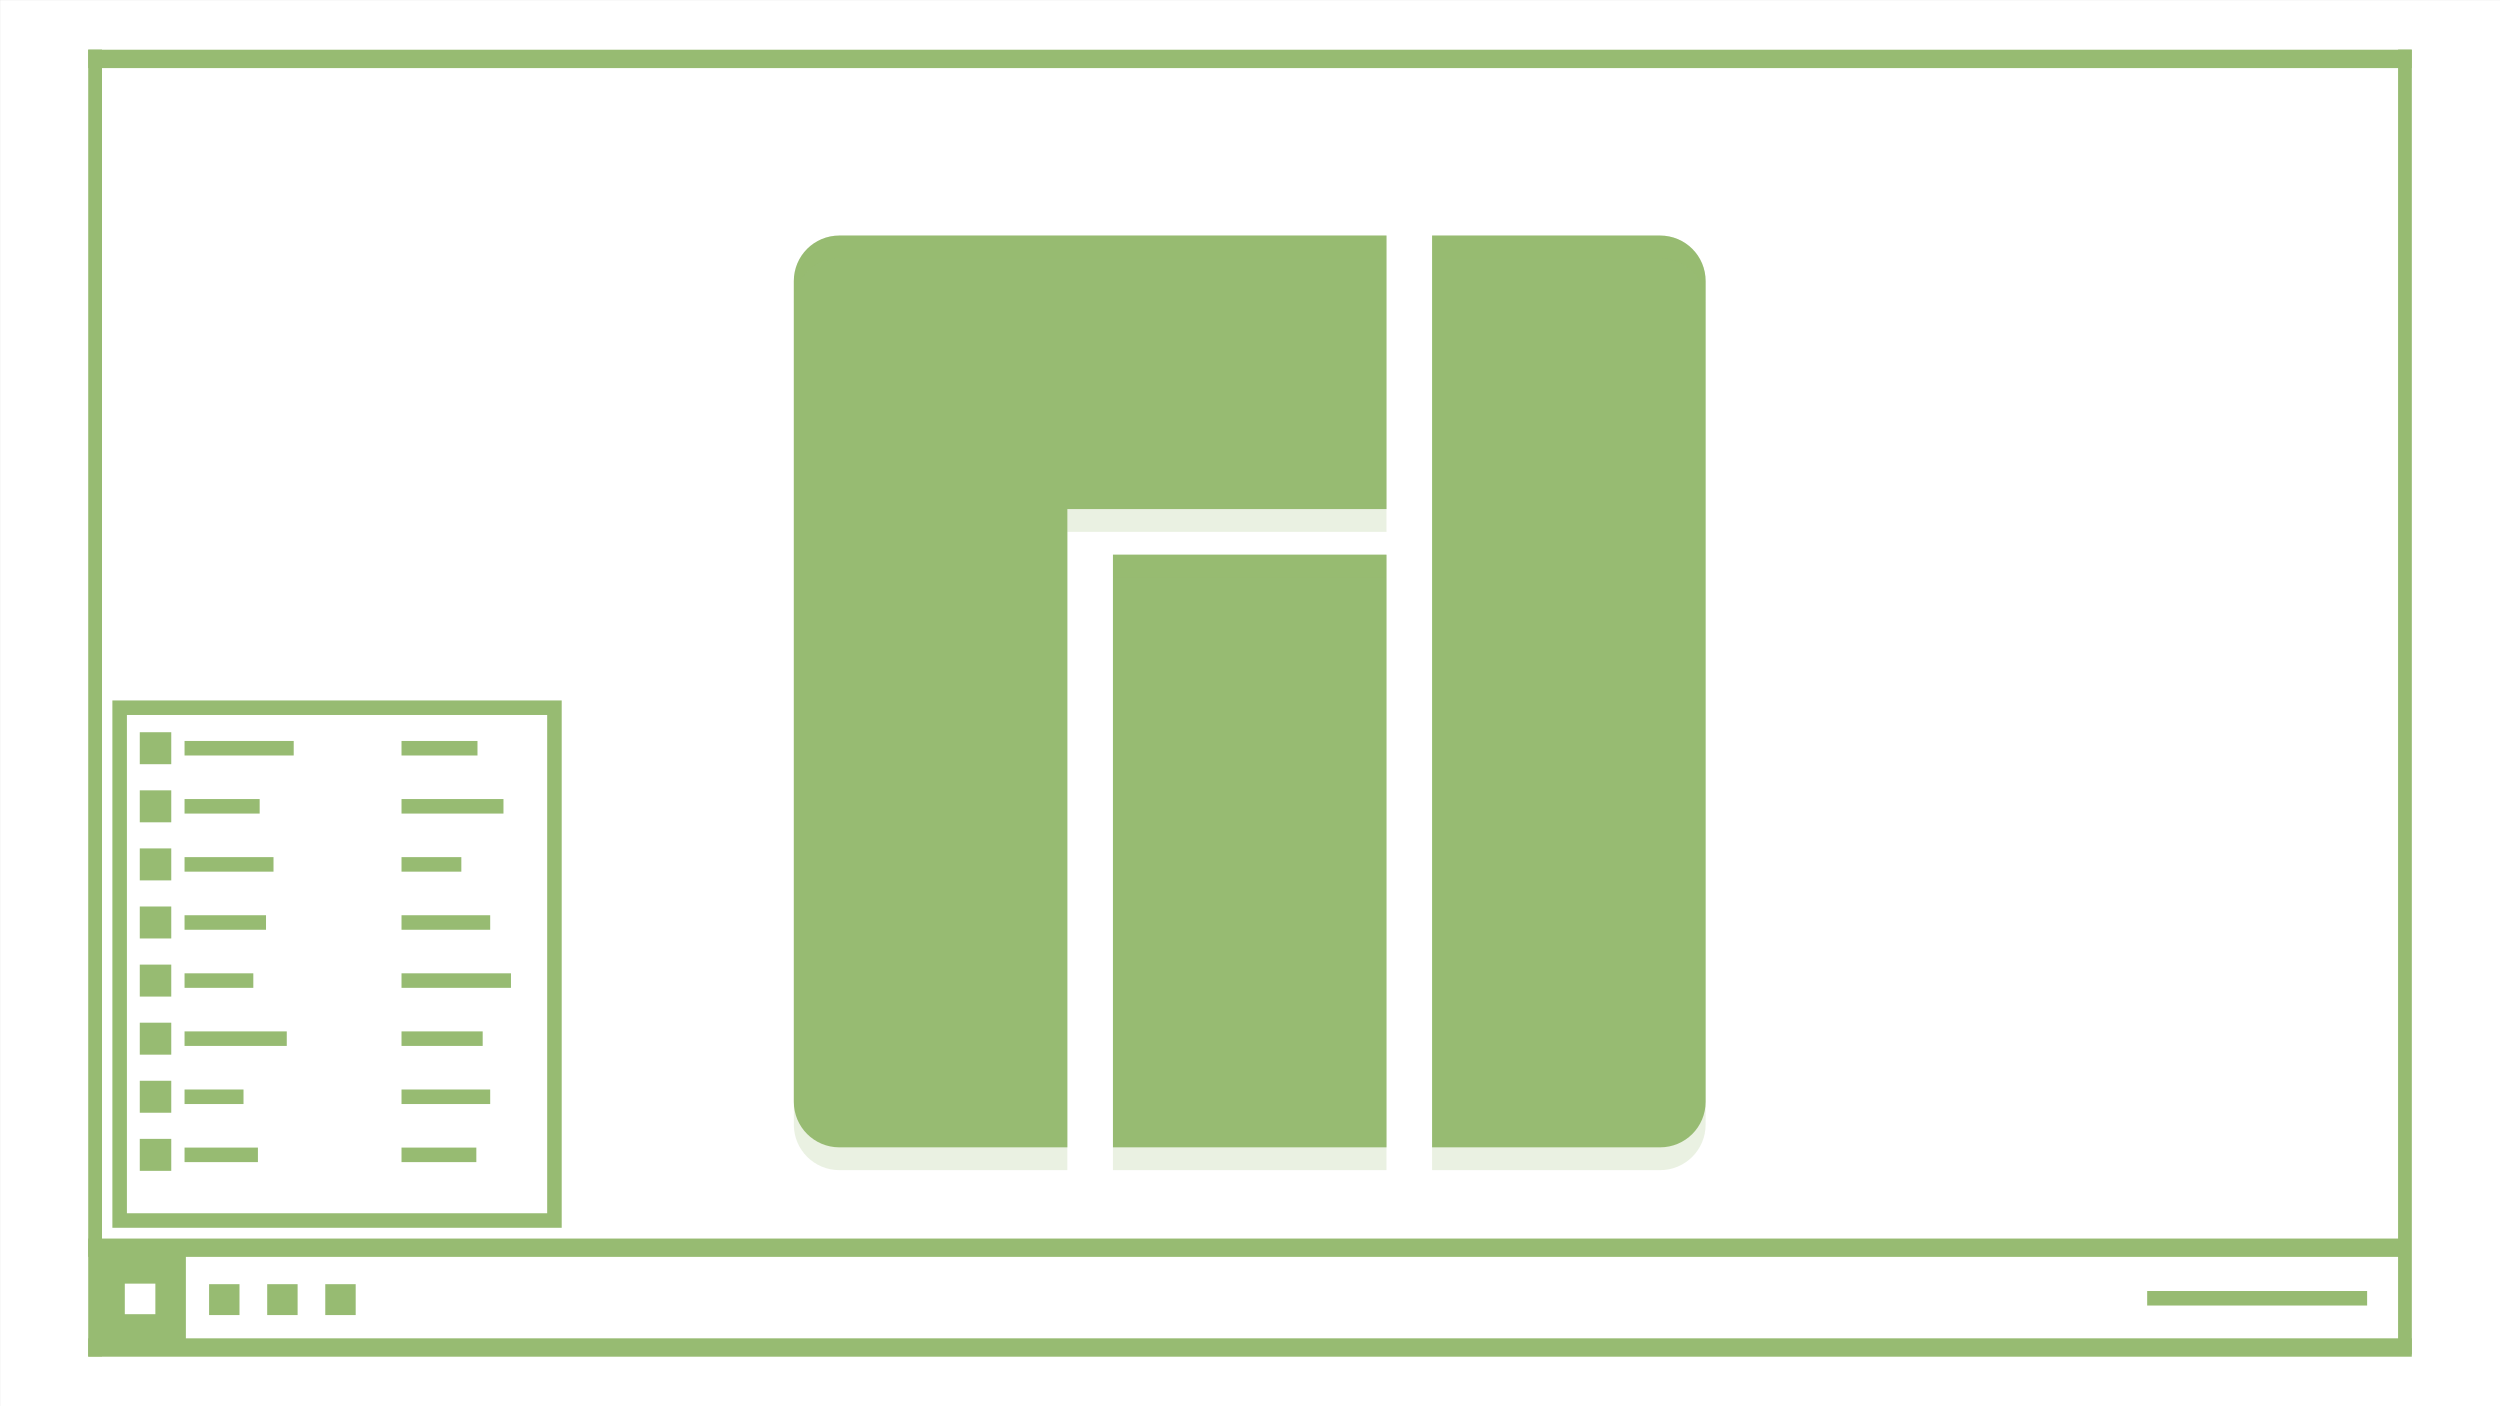 <?xml version="1.0" encoding="UTF-8" standalone="no"?>
<svg
   width="320"
   height="180"
   viewBox="0 0 84.667 47.625"
   version="1.1"
   id="svg8"
   sodipodi:docname="manjaro-symbolic.svg"
   inkscape:version="1.1 (c4e8f9ed74, 2021-05-24)"
   xmlns:inkscape="http://www.inkscape.org/namespaces/inkscape"
   xmlns:sodipodi="http://sodipodi.sourceforge.net/DTD/sodipodi-0.dtd"
   xmlns="http://www.w3.org/2000/svg"
   xmlns:svg="http://www.w3.org/2000/svg"
   xmlns:rdf="http://www.w3.org/1999/02/22-rdf-syntax-ns#"
   xmlns:cc="http://creativecommons.org/ns#"
   xmlns:dc="http://purl.org/dc/elements/1.1/">
  <rect x="0" y="0" width="84.667" height="47.625" fill="#333333" stroke="none"/>
  <sodipodi:namedview
     id="namedview42"
     pagecolor="#ffffff"
     bordercolor="#666666"
     borderopacity="1.0"
     inkscape:pageshadow="2"
     inkscape:pageopacity="0.0"
     inkscape:pagecheckerboard="0"
     showgrid="false"
     inkscape:zoom="2.8284271"
     inkscape:cx="180.48901"
     inkscape:cy="69.296465"
     inkscape:window-width="1920"
     inkscape:window-height="1006"
     inkscape:window-x="1366"
     inkscape:window-y="26"
     inkscape:window-maximized="1"
     inkscape:current-layer="svg8"
     width="320px" />
  <defs
     id="defs2" />
  <rect
     style="fill:#ffffff;fill-opacity:1;stroke:none;stroke-width:2.755;stroke-linejoin:miter;stroke-miterlimit:4;stroke-dasharray:none;stroke-opacity:1"
     id="rect1527"
     width="84.666"
     height="47.624"
     x="0.001"
     y="0.001" />
  <path
     id="path967"
     d="M 2.987,1.995 H 81.676"
     style="fill:none;stroke:#97bb72;stroke-width:0.622;stroke-linecap:butt;stroke-linejoin:miter;stroke-miterlimit:4;stroke-dasharray:none;stroke-opacity:1" />
  <path
     style="fill:none;stroke:#97bb72;stroke-width:0.622;stroke-linecap:butt;stroke-linejoin:miter;stroke-miterlimit:4;stroke-dasharray:none;stroke-opacity:1"
     d="M 2.987,45.636 H 81.68"
     id="path969" />
  <path
     id="path971"
     d="M 3.221,1.68 V 45.937"
     style="fill:none;stroke:#97bb72;stroke-width:0.467;stroke-linecap:butt;stroke-linejoin:miter;stroke-miterlimit:4;stroke-dasharray:none;stroke-opacity:1" />
  <path
     style="fill:none;stroke:#97bb72;stroke-width:0.466;stroke-linecap:butt;stroke-linejoin:miter;stroke-miterlimit:4;stroke-dasharray:none;stroke-opacity:1"
     d="M 81.448,1.68 V 45.87"
     id="path975" />
  <path
     id="path988"
     d="m 72.718,43.968 h 7.449"
     style="opacity:1;fill:none;stroke:#97bb72;stroke-width:0.492;stroke-linecap:butt;stroke-linejoin:miter;stroke-miterlimit:4;stroke-dasharray:none;stroke-opacity:1" />
  <rect
     style="fill:#97bb72;fill-opacity:1;stroke:none;stroke-width:0.263;stroke-linecap:round;stroke-linejoin:bevel;stroke-miterlimit:4;stroke-dasharray:none;stroke-dashoffset:10.63;stroke-opacity:1;paint-order:stroke fill markers"
     id="rect1002"
     width="1.03"
     height="1.046"
     x="11.016"
     y="43.491" />
  <rect
     y="43.491"
     x="9.049"
     height="1.046"
     width="1.03"
     id="rect1714"
     style="fill:#97bb72;fill-opacity:1;stroke:none;stroke-width:0.263;stroke-linecap:round;stroke-linejoin:bevel;stroke-miterlimit:4;stroke-dasharray:none;stroke-dashoffset:10.63;stroke-opacity:1;paint-order:stroke fill markers" />
  <rect
     style="fill:#97bb72;fill-opacity:1;stroke:none;stroke-width:0.263;stroke-linecap:round;stroke-linejoin:bevel;stroke-miterlimit:4;stroke-dasharray:none;stroke-dashoffset:10.63;stroke-opacity:1;paint-order:stroke fill markers"
     id="rect1718"
     width="1.03"
     height="1.046"
     x="7.081"
     y="43.491" />
  <path
     id="path1726"
     d="M 2.987,42.256 H 81.476"
     style="fill:none;stroke:#97bb72;stroke-width:0.621;stroke-linecap:butt;stroke-linejoin:miter;stroke-miterlimit:4;stroke-dasharray:none;stroke-opacity:1" />
  <path
     style="opacity:1;fill:none;stroke:#97bb72;stroke-width:0.492;stroke-linecap:butt;stroke-linejoin:miter;stroke-miterlimit:4;stroke-dasharray:none;stroke-opacity:1"
     d="M 6.25,25.34 H 9.947"
     id="path973" />
  <rect
     y="23.968"
     x="4.052"
     height="17.367"
     width="14.725"
     id="rect1728"
     style="opacity:1;fill:none;fill-opacity:1;stroke:#97bb72;stroke-width:0.492;stroke-linecap:square;stroke-linejoin:miter;stroke-miterlimit:4;stroke-dasharray:none;stroke-dashoffset:10.63;stroke-opacity:1;paint-order:fill markers stroke" />
  <path
     id="path990"
     d="m 13.598,25.34 h 2.573"
     style="opacity:1;fill:none;stroke:#97bb72;stroke-width:0.492;stroke-linecap:butt;stroke-linejoin:miter;stroke-miterlimit:4;stroke-dasharray:none;stroke-opacity:1" />
  <path
     id="path1730"
     d="M 6.25,27.307 H 8.794"
     style="opacity:1;fill:none;stroke:#97bb72;stroke-width:0.492;stroke-linecap:butt;stroke-linejoin:miter;stroke-miterlimit:4;stroke-dasharray:none;stroke-opacity:1" />
  <rect
     y="26.766"
     x="4.734"
     height="1.083"
     width="1.066"
     id="rect1732"
     style="opacity:1;fill:#97bb72;fill-opacity:1;stroke:none;stroke-width:0.272;stroke-linecap:round;stroke-linejoin:bevel;stroke-miterlimit:4;stroke-dasharray:none;stroke-dashoffset:10.63;stroke-opacity:1;paint-order:stroke fill markers" />
  <path
     style="opacity:1;fill:none;stroke:#97bb72;stroke-width:0.492;stroke-linecap:butt;stroke-linejoin:miter;stroke-miterlimit:4;stroke-dasharray:none;stroke-opacity:1"
     d="m 13.598,27.307 h 3.453"
     id="path1734" />
  <path
     style="opacity:1;fill:none;stroke:#97bb72;stroke-width:0.492;stroke-linecap:butt;stroke-linejoin:miter;stroke-miterlimit:4;stroke-dasharray:none;stroke-opacity:1"
     d="M 6.25,29.274 H 9.263"
     id="path1736" />
  <rect
     style="opacity:1;fill:#97bb72;fill-opacity:1;stroke:none;stroke-width:0.272;stroke-linecap:round;stroke-linejoin:bevel;stroke-miterlimit:4;stroke-dasharray:none;stroke-dashoffset:10.63;stroke-opacity:1;paint-order:stroke fill markers"
     id="rect1738"
     width="1.066"
     height="1.083"
     x="4.734"
     y="28.733" />
  <path
     id="path1740"
     d="m 13.598,29.274 h 2.026"
     style="opacity:1;fill:none;stroke:#97bb72;stroke-width:0.492;stroke-linecap:butt;stroke-linejoin:miter;stroke-miterlimit:4;stroke-dasharray:none;stroke-opacity:1" />
  <path
     id="path1742"
     d="M 6.25,31.242 H 9.009"
     style="opacity:1;fill:none;stroke:#97bb72;stroke-width:0.492;stroke-linecap:butt;stroke-linejoin:miter;stroke-miterlimit:4;stroke-dasharray:none;stroke-opacity:1" />
  <rect
     y="30.7"
     x="4.734"
     height="1.083"
     width="1.066"
     id="rect1744"
     style="opacity:1;fill:#97bb72;fill-opacity:1;stroke:none;stroke-width:0.272;stroke-linecap:round;stroke-linejoin:bevel;stroke-miterlimit:4;stroke-dasharray:none;stroke-dashoffset:10.63;stroke-opacity:1;paint-order:stroke fill markers" />
  <path
     style="opacity:1;fill:none;stroke:#97bb72;stroke-width:0.492;stroke-linecap:butt;stroke-linejoin:miter;stroke-miterlimit:4;stroke-dasharray:none;stroke-opacity:1"
     d="m 13.598,31.242 h 3.003"
     id="path1746" />
  <path
     style="opacity:1;fill:none;stroke:#97bb72;stroke-width:0.492;stroke-linecap:butt;stroke-linejoin:miter;stroke-miterlimit:4;stroke-dasharray:none;stroke-opacity:1"
     d="m 6.25,33.209 h 2.329"
     id="path1748" />
  <rect
     style="opacity:1;fill:#97bb72;fill-opacity:1;stroke:none;stroke-width:0.272;stroke-linecap:round;stroke-linejoin:bevel;stroke-miterlimit:4;stroke-dasharray:none;stroke-dashoffset:10.63;stroke-opacity:1;paint-order:stroke fill markers"
     id="rect1750"
     width="1.066"
     height="1.083"
     x="4.734"
     y="32.668" />
  <path
     id="path1752"
     d="M 13.598,33.209 H 17.305"
     style="opacity:1;fill:none;stroke:#97bb72;stroke-width:0.492;stroke-linecap:butt;stroke-linejoin:miter;stroke-miterlimit:4;stroke-dasharray:none;stroke-opacity:1" />
  <path
     id="path1754"
     d="M 6.25,35.176 H 9.712"
     style="opacity:1;fill:none;stroke:#97bb72;stroke-width:0.492;stroke-linecap:butt;stroke-linejoin:miter;stroke-miterlimit:4;stroke-dasharray:none;stroke-opacity:1" />
  <rect
     y="34.635"
     x="4.734"
     height="1.083"
     width="1.066"
     id="rect1756"
     style="opacity:1;fill:#97bb72;fill-opacity:1;stroke:none;stroke-width:0.272;stroke-linecap:round;stroke-linejoin:bevel;stroke-miterlimit:4;stroke-dasharray:none;stroke-dashoffset:10.63;stroke-opacity:1;paint-order:stroke fill markers" />
  <path
     style="opacity:1;fill:none;stroke:#97bb72;stroke-width:0.492;stroke-linecap:butt;stroke-linejoin:miter;stroke-miterlimit:4;stroke-dasharray:none;stroke-opacity:1"
     d="m 13.598,35.176 h 2.749"
     id="path1758" />
  <path
     style="opacity:1;fill:none;stroke:#97bb72;stroke-width:0.492;stroke-linecap:butt;stroke-linejoin:miter;stroke-miterlimit:4;stroke-dasharray:none;stroke-opacity:1"
     d="M 6.25,37.144 H 8.247"
     id="path1760" />
  <rect
     style="opacity:1;fill:#97bb72;fill-opacity:1;stroke:none;stroke-width:0.272;stroke-linecap:round;stroke-linejoin:bevel;stroke-miterlimit:4;stroke-dasharray:none;stroke-dashoffset:10.63;stroke-opacity:1;paint-order:stroke fill markers"
     id="rect1762"
     width="1.066"
     height="1.083"
     x="4.734"
     y="36.602" />
  <path
     id="path1764"
     d="m 13.598,37.144 h 3.003"
     style="opacity:1;fill:none;stroke:#97bb72;stroke-width:0.492;stroke-linecap:butt;stroke-linejoin:miter;stroke-miterlimit:4;stroke-dasharray:none;stroke-opacity:1" />
  <path
     id="path1766"
     d="M 6.25,39.111 H 8.735"
     style="opacity:1;fill:none;stroke:#97bb72;stroke-width:0.492;stroke-linecap:butt;stroke-linejoin:miter;stroke-miterlimit:4;stroke-dasharray:none;stroke-opacity:1" />
  <rect
     y="38.57"
     x="4.734"
     height="1.083"
     width="1.066"
     id="rect1768"
     style="opacity:1;fill:#97bb72;fill-opacity:1;stroke:none;stroke-width:0.272;stroke-linecap:round;stroke-linejoin:bevel;stroke-miterlimit:4;stroke-dasharray:none;stroke-dashoffset:10.63;stroke-opacity:1;paint-order:stroke fill markers" />
  <path
     style="opacity:1;fill:none;stroke:#97bb72;stroke-width:0.492;stroke-linecap:butt;stroke-linejoin:miter;stroke-miterlimit:4;stroke-dasharray:none;stroke-opacity:1"
     d="m 13.598,39.111 h 2.534"
     id="path1770" />
  <rect
     style="opacity:1;fill:#97bb72;fill-opacity:1;stroke:none;stroke-width:0.272;stroke-linecap:round;stroke-linejoin:bevel;stroke-miterlimit:4;stroke-dasharray:none;stroke-dashoffset:10.63;stroke-opacity:1;paint-order:stroke fill markers"
     id="rect1000"
     width="1.066"
     height="1.083"
     x="4.734"
     y="24.798" />
  <g
     id="g1462"
     transform="matrix(0.929,0,0,0.929,2.987,1.68)">
    <rect
       style="fill:none;fill-opacity:1;stroke:#97bb72;stroke-width:0.529;stroke-linejoin:miter;stroke-miterlimit:4;stroke-dasharray:none;stroke-opacity:1"
       id="rect1367"
       width="1.643"
       height="1.643"
       x="1.07"
       y="44.722" />
    <rect
       style="fill:none;fill-opacity:1;stroke:#97bb72;stroke-width:0.814;stroke-linejoin:miter;stroke-miterlimit:4;stroke-dasharray:none;stroke-opacity:1"
       id="rect1458"
       width="2.527"
       height="2.527"
       x="0.627"
       y="44.28" />
  </g>
  <g
     id="g1056"
     transform="matrix(0.772,0,0,0.772,23.796,4.889)"
     style="fill:#97bb72;fill-opacity:1">
    <path
       style="opacity:0.2;fill:#97bb72;fill-opacity:1"
       d="M 6,5 C 4.892,5 4,5.892 4,7 v 36 c 0,1.108 0.892,2 2,2 H 16 V 17 H 30 V 5 Z m 26,0 v 40 h 10 c 1.108,0 2,-0.892 2,-2 V 7 C 44,5.892 43.108,5 42,5 Z M 18,19 V 45 H 30 V 19 Z"
       id="path1041" />
    <path
       style="fill:#97bb72;fill-opacity:1"
       d="M 6,4 C 4.892,4 4,4.892 4,6 v 36 c 0,1.108 0.892,2 2,2 H 16 V 16 H 30 V 4 Z m 26,0 v 40 h 10 c 1.108,0 2,-0.892 2,-2 V 6 C 44,4.892 43.108,4 42,4 Z M 18,18 V 44 H 30 V 18 Z"
       id="path1043" />
    <path
       style="opacity:0.2;fill:#97bb72;fill-opacity:1"
       d="M 6,4 C 4.892,4 4,4.892 4,6 V 7 C 4,5.892 4.892,5 6,5 H 30 V 4 Z m 26,0 v 1 h 10 c 1.108,0 2,0.892 2,2 V 6 C 44,4.892 43.108,4 42,4 Z M 18,18 v 1 h 12 v -1 z"
       id="path1045" />
  </g>
</svg>
